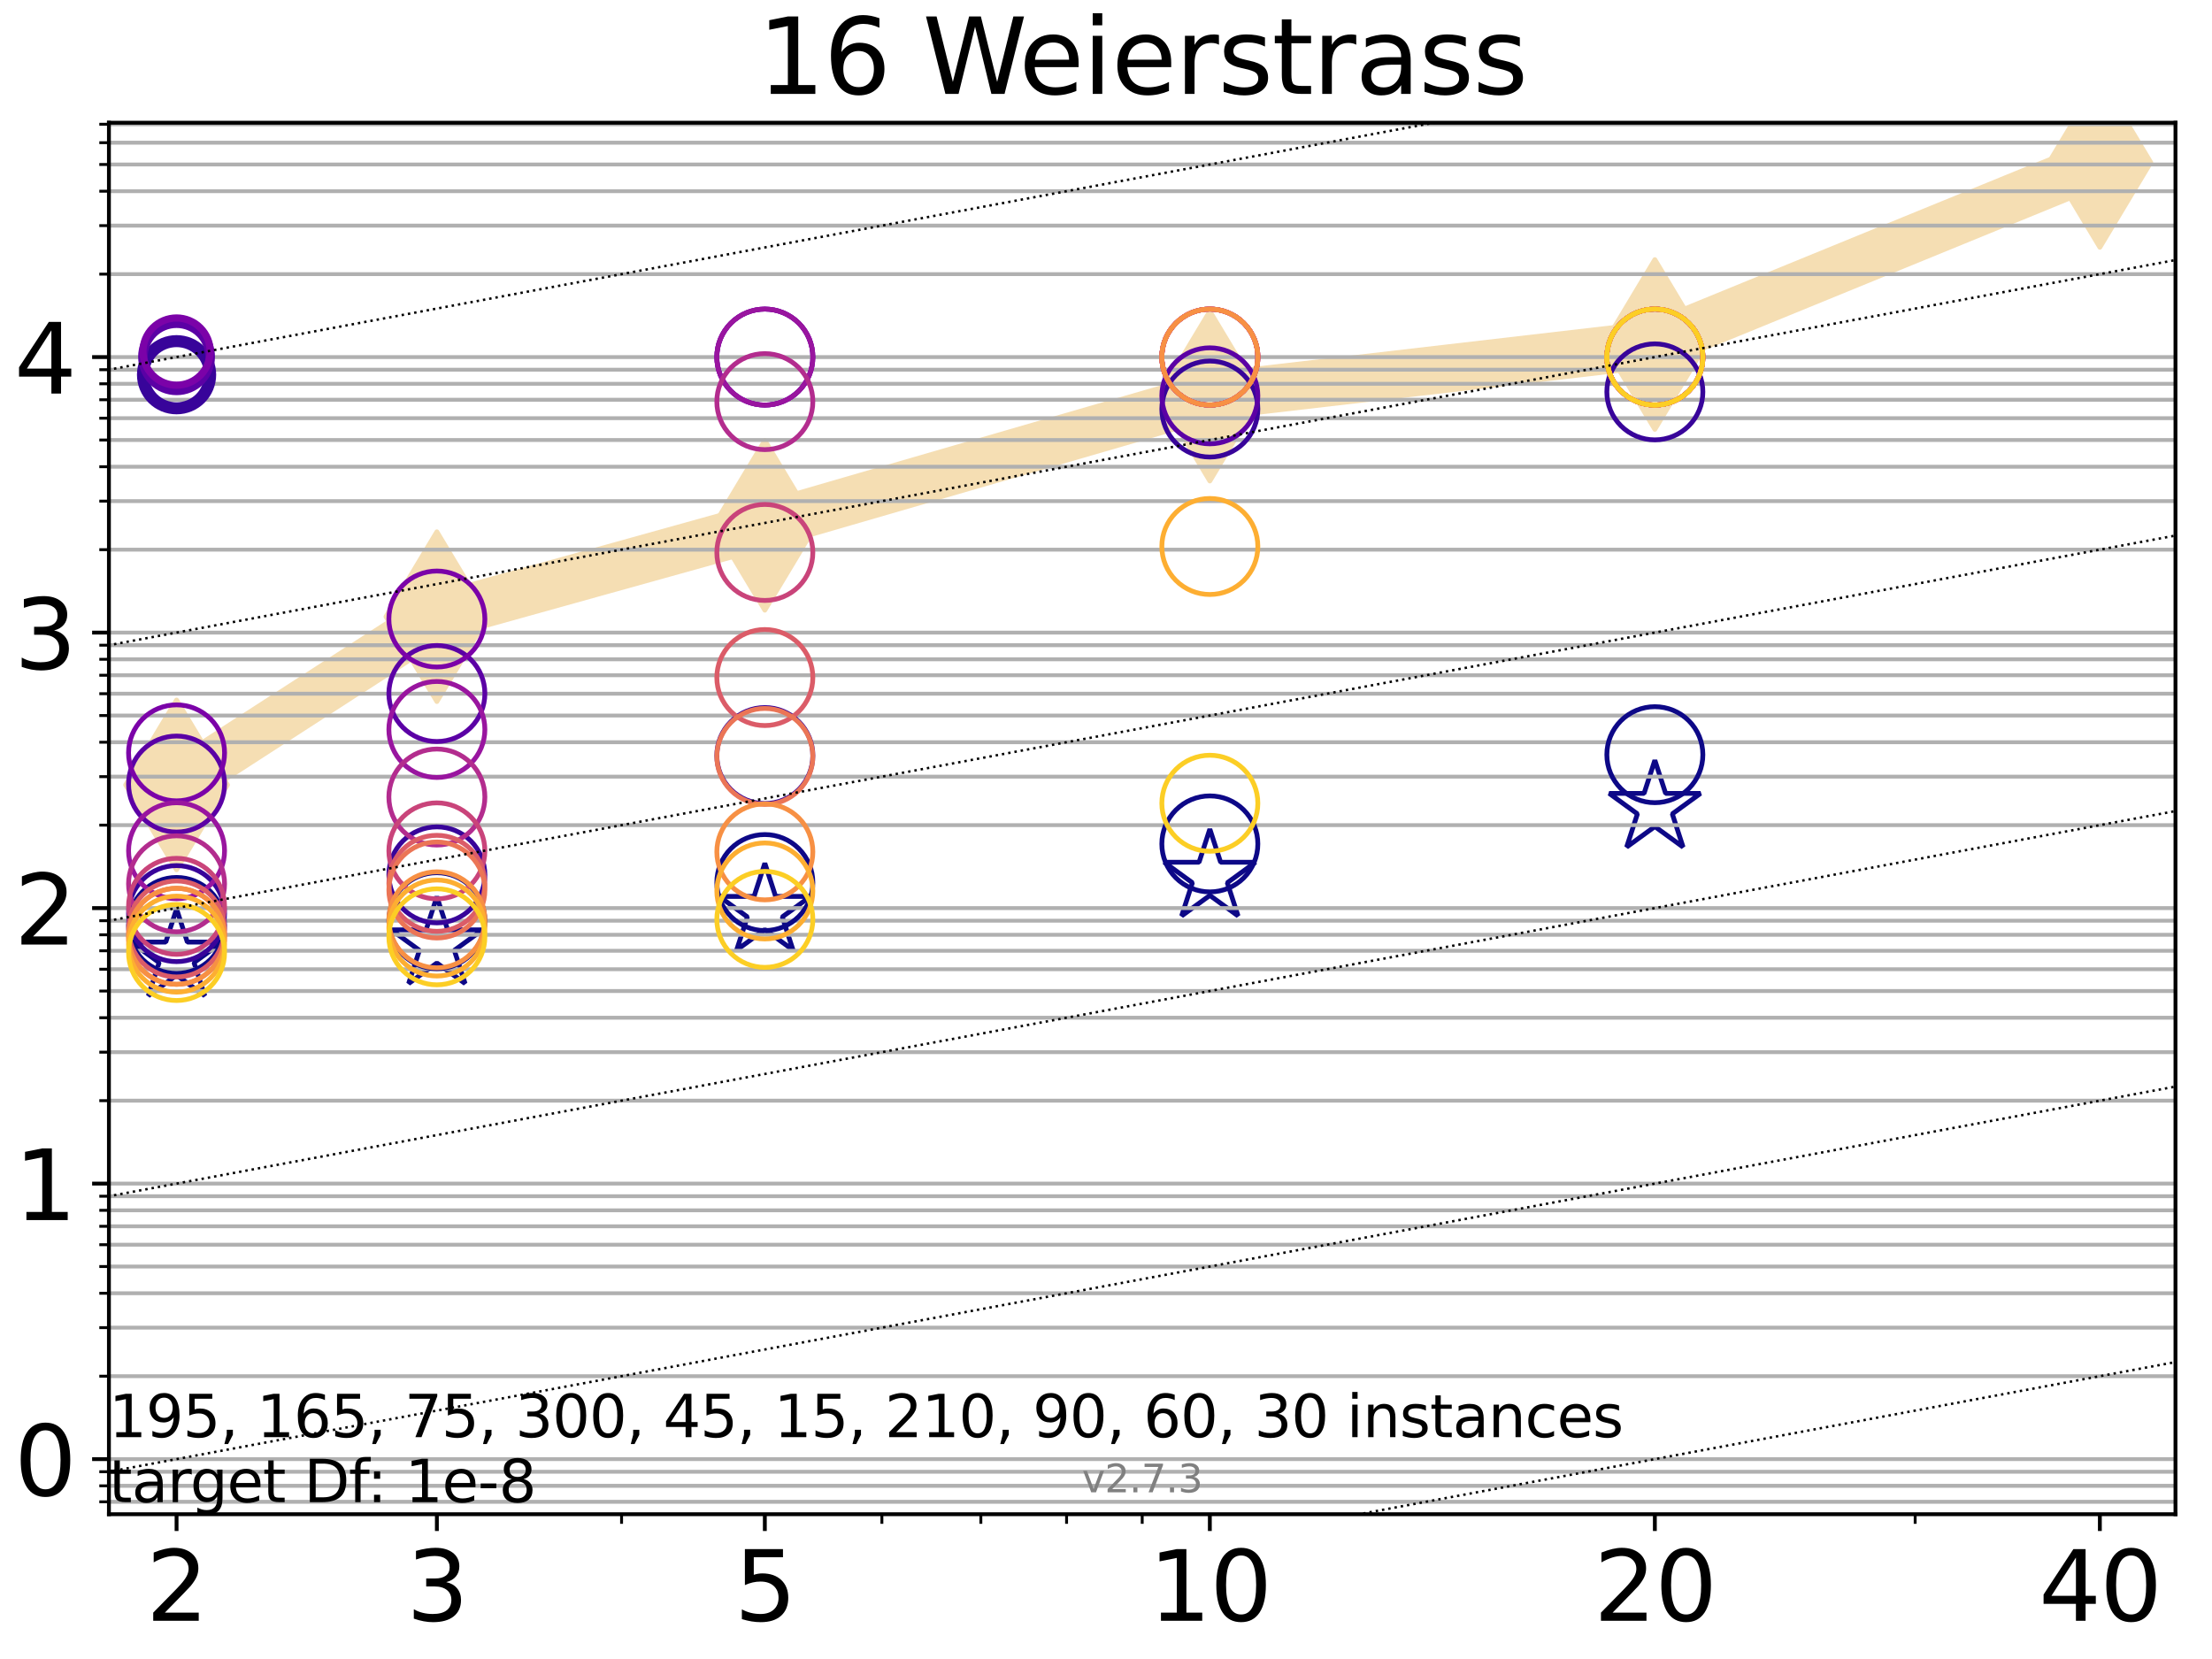 <?xml version="1.0" encoding="utf-8" standalone="no"?>
<!DOCTYPE svg PUBLIC "-//W3C//DTD SVG 1.1//EN"
  "http://www.w3.org/Graphics/SVG/1.1/DTD/svg11.dtd">
<svg xmlns:xlink="http://www.w3.org/1999/xlink" width="460.8pt" height="345.6pt" viewBox="0 0 460.8 345.6" xmlns="http://www.w3.org/2000/svg" version="1.1">
 <defs>
  <style type="text/css">*{stroke-linejoin: round; stroke-linecap: butt}</style>
 </defs>
 <g id="figure_1">
  <g id="patch_1">
   <path d="M 0 345.6 
L 460.8 345.6 
L 460.8 0 
L 0 0 
z
" style="fill: #ffffff"/>
  </g>
  <g id="axes_1">
   <g id="patch_2">
    <path d="M 22.69 315.44 
L 453.192 315.44 
L 453.192 25.56 
L 22.69 25.56 
z
" style="fill: #ffffff"/>
   </g>
   <g id="line2d_1">
    <path d="M 36.781 163.51 
L 91.009 128.463 
L 159.329 109.434 
L 252.032 82.52 
L 344.736 71.763 
L 437.439 33.835 
" clip-path="url(#p3de23900d1)" style="fill: none; stroke: #f5deb3; stroke-width: 10; stroke-linecap: square"/>
    <defs>
     <path id="m9f69180b46" d="M -0 17.678 
L 10.607 0 
L 0 -17.678 
L -10.607 -0 
z
" style="stroke: #f5deb3; stroke-linejoin: miter"/>
    </defs>
    <g clip-path="url(#p3de23900d1)">
     <use xlink:href="#m9f69180b46" x="36.781" y="163.51" style="fill: #f5deb3; stroke: #f5deb3; stroke-linejoin: miter"/>
     <use xlink:href="#m9f69180b46" x="91.009" y="128.463" style="fill: #f5deb3; stroke: #f5deb3; stroke-linejoin: miter"/>
     <use xlink:href="#m9f69180b46" x="159.329" y="109.434" style="fill: #f5deb3; stroke: #f5deb3; stroke-linejoin: miter"/>
     <use xlink:href="#m9f69180b46" x="252.032" y="82.52" style="fill: #f5deb3; stroke: #f5deb3; stroke-linejoin: miter"/>
     <use xlink:href="#m9f69180b46" x="344.736" y="71.763" style="fill: #f5deb3; stroke: #f5deb3; stroke-linejoin: miter"/>
     <use xlink:href="#m9f69180b46" x="437.439" y="33.835" style="fill: #f5deb3; stroke: #f5deb3; stroke-linejoin: miter"/>
    </g>
   </g>
   <g id="line2d_2"/>
   <g id="line2d_3">
    <defs>
     <path id="mfb932309c0" d="M 0 -10 
L -2.245 -3.09 
L -9.511 -3.09 
L -3.633 1.18 
L -5.878 8.09 
L -0 3.82 
L 5.878 8.09 
L 3.633 1.18 
L 9.511 -3.09 
L 2.245 -3.09 
z
" style="stroke: #0d0887; stroke-linejoin: bevel"/>
    </defs>
    <g clip-path="url(#p3de23900d1)">
     <use xlink:href="#mfb932309c0" x="36.781" y="199.343" style="fill-opacity: 0; stroke: #0d0887; stroke-linejoin: bevel"/>
     <use xlink:href="#mfb932309c0" x="91.009" y="196.791" style="fill-opacity: 0; stroke: #0d0887; stroke-linejoin: bevel"/>
     <use xlink:href="#mfb932309c0" x="159.329" y="189.83" style="fill-opacity: 0; stroke: #0d0887; stroke-linejoin: bevel"/>
     <use xlink:href="#mfb932309c0" x="252.032" y="182.711" style="fill-opacity: 0; stroke: #0d0887; stroke-linejoin: bevel"/>
     <use xlink:href="#mfb932309c0" x="344.736" y="168.369" style="fill-opacity: 0; stroke: #0d0887; stroke-linejoin: bevel"/>
    </g>
   </g>
   <g id="matplotlib.axis_1">
    <g id="xtick_1">
     <g id="line2d_4">
      <defs>
       <path id="m714c9b35e4" d="M 0 0 
L 0 3.5 
" style="stroke: #000000; stroke-width: 0.8"/>
      </defs>
      <g>
       <use xlink:href="#m714c9b35e4" x="36.781" y="315.44" style="stroke: #000000; stroke-width: 0.8"/>
      </g>
     </g>
     <g id="text_1">
      <!-- 2 -->
      <g transform="translate(30.419 337.637) scale(0.2 -0.2)">
       <defs>
        <path id="DejaVuSans-32" d="M 1228 531 
L 3431 531 
L 3431 0 
L 469 0 
L 469 531 
Q 828 903 1448 1529 
Q 2069 2156 2228 2338 
Q 2531 2678 2651 2914 
Q 2772 3150 2772 3378 
Q 2772 3750 2511 3984 
Q 2250 4219 1831 4219 
Q 1534 4219 1204 4116 
Q 875 4013 500 3803 
L 500 4441 
Q 881 4594 1212 4672 
Q 1544 4750 1819 4750 
Q 2544 4750 2975 4387 
Q 3406 4025 3406 3419 
Q 3406 3131 3298 2873 
Q 3191 2616 2906 2266 
Q 2828 2175 2409 1742 
Q 1991 1309 1228 531 
z
" transform="scale(0.016)"/>
       </defs>
       <use xlink:href="#DejaVuSans-32"/>
      </g>
     </g>
    </g>
    <g id="xtick_2">
     <g id="line2d_5">
      <g>
       <use xlink:href="#m714c9b35e4" x="91.009" y="315.44" style="stroke: #000000; stroke-width: 0.8"/>
      </g>
     </g>
     <g id="text_2">
      <!-- 3 -->
      <g transform="translate(84.647 337.637) scale(0.2 -0.2)">
       <defs>
        <path id="DejaVuSans-33" d="M 2597 2516 
Q 3050 2419 3304 2112 
Q 3559 1806 3559 1356 
Q 3559 666 3084 287 
Q 2609 -91 1734 -91 
Q 1441 -91 1130 -33 
Q 819 25 488 141 
L 488 750 
Q 750 597 1062 519 
Q 1375 441 1716 441 
Q 2309 441 2620 675 
Q 2931 909 2931 1356 
Q 2931 1769 2642 2001 
Q 2353 2234 1838 2234 
L 1294 2234 
L 1294 2753 
L 1863 2753 
Q 2328 2753 2575 2939 
Q 2822 3125 2822 3475 
Q 2822 3834 2567 4026 
Q 2313 4219 1838 4219 
Q 1578 4219 1281 4162 
Q 984 4106 628 3988 
L 628 4550 
Q 988 4650 1302 4700 
Q 1616 4750 1894 4750 
Q 2613 4750 3031 4423 
Q 3450 4097 3450 3541 
Q 3450 3153 3228 2886 
Q 3006 2619 2597 2516 
z
" transform="scale(0.016)"/>
       </defs>
       <use xlink:href="#DejaVuSans-33"/>
      </g>
     </g>
    </g>
    <g id="xtick_3">
     <g id="line2d_6">
      <g>
       <use xlink:href="#m714c9b35e4" x="159.329" y="315.44" style="stroke: #000000; stroke-width: 0.8"/>
      </g>
     </g>
     <g id="text_3">
      <!-- 5 -->
      <g transform="translate(152.966 337.637) scale(0.2 -0.2)">
       <defs>
        <path id="DejaVuSans-35" d="M 691 4666 
L 3169 4666 
L 3169 4134 
L 1269 4134 
L 1269 2991 
Q 1406 3038 1543 3061 
Q 1681 3084 1819 3084 
Q 2600 3084 3056 2656 
Q 3513 2228 3513 1497 
Q 3513 744 3044 326 
Q 2575 -91 1722 -91 
Q 1428 -91 1123 -41 
Q 819 9 494 109 
L 494 744 
Q 775 591 1075 516 
Q 1375 441 1709 441 
Q 2250 441 2565 725 
Q 2881 1009 2881 1497 
Q 2881 1984 2565 2268 
Q 2250 2553 1709 2553 
Q 1456 2553 1204 2497 
Q 953 2441 691 2322 
L 691 4666 
z
" transform="scale(0.016)"/>
       </defs>
       <use xlink:href="#DejaVuSans-35"/>
      </g>
     </g>
    </g>
    <g id="xtick_4">
     <g id="line2d_7">
      <g>
       <use xlink:href="#m714c9b35e4" x="252.032" y="315.44" style="stroke: #000000; stroke-width: 0.8"/>
      </g>
     </g>
     <g id="text_4">
      <!-- 10 -->
      <g transform="translate(239.307 337.637) scale(0.2 -0.2)">
       <defs>
        <path id="DejaVuSans-31" d="M 794 531 
L 1825 531 
L 1825 4091 
L 703 3866 
L 703 4441 
L 1819 4666 
L 2450 4666 
L 2450 531 
L 3481 531 
L 3481 0 
L 794 0 
L 794 531 
z
" transform="scale(0.016)"/>
        <path id="DejaVuSans-30" d="M 2034 4250 
Q 1547 4250 1301 3770 
Q 1056 3291 1056 2328 
Q 1056 1369 1301 889 
Q 1547 409 2034 409 
Q 2525 409 2770 889 
Q 3016 1369 3016 2328 
Q 3016 3291 2770 3770 
Q 2525 4250 2034 4250 
z
M 2034 4750 
Q 2819 4750 3233 4129 
Q 3647 3509 3647 2328 
Q 3647 1150 3233 529 
Q 2819 -91 2034 -91 
Q 1250 -91 836 529 
Q 422 1150 422 2328 
Q 422 3509 836 4129 
Q 1250 4750 2034 4750 
z
" transform="scale(0.016)"/>
       </defs>
       <use xlink:href="#DejaVuSans-31"/>
       <use xlink:href="#DejaVuSans-30" x="63.623"/>
      </g>
     </g>
    </g>
    <g id="xtick_5">
     <g id="line2d_8">
      <g>
       <use xlink:href="#m714c9b35e4" x="344.736" y="315.44" style="stroke: #000000; stroke-width: 0.8"/>
      </g>
     </g>
     <g id="text_5">
      <!-- 20 -->
      <g transform="translate(332.011 337.637) scale(0.2 -0.2)">
       <use xlink:href="#DejaVuSans-32"/>
       <use xlink:href="#DejaVuSans-30" x="63.623"/>
      </g>
     </g>
    </g>
    <g id="xtick_6">
     <g id="line2d_9">
      <g>
       <use xlink:href="#m714c9b35e4" x="437.439" y="315.44" style="stroke: #000000; stroke-width: 0.8"/>
      </g>
     </g>
     <g id="text_6">
      <!-- 40 -->
      <g transform="translate(424.714 337.637) scale(0.2 -0.2)">
       <defs>
        <path id="DejaVuSans-34" d="M 2419 4116 
L 825 1625 
L 2419 1625 
L 2419 4116 
z
M 2253 4666 
L 3047 4666 
L 3047 1625 
L 3713 1625 
L 3713 1100 
L 3047 1100 
L 3047 0 
L 2419 0 
L 2419 1100 
L 313 1100 
L 313 1709 
L 2253 4666 
z
" transform="scale(0.016)"/>
       </defs>
       <use xlink:href="#DejaVuSans-34"/>
       <use xlink:href="#DejaVuSans-30" x="63.623"/>
      </g>
     </g>
    </g>
    <g id="xtick_7">
     <g id="line2d_10">
      <defs>
       <path id="m4f5620082d" d="M 0 0 
L 0 2 
" style="stroke: #000000; stroke-width: 0.6"/>
      </defs>
      <g>
       <use xlink:href="#m4f5620082d" x="129.485" y="315.44" style="stroke: #000000; stroke-width: 0.6"/>
      </g>
     </g>
    </g>
    <g id="xtick_8">
     <g id="line2d_11">
      <g>
       <use xlink:href="#m4f5620082d" x="183.713" y="315.44" style="stroke: #000000; stroke-width: 0.6"/>
      </g>
     </g>
    </g>
    <g id="xtick_9">
     <g id="line2d_12">
      <g>
       <use xlink:href="#m4f5620082d" x="204.329" y="315.44" style="stroke: #000000; stroke-width: 0.6"/>
      </g>
     </g>
    </g>
    <g id="xtick_10">
     <g id="line2d_13">
      <g>
       <use xlink:href="#m4f5620082d" x="222.188" y="315.44" style="stroke: #000000; stroke-width: 0.6"/>
      </g>
     </g>
    </g>
    <g id="xtick_11">
     <g id="line2d_14">
      <g>
       <use xlink:href="#m4f5620082d" x="237.941" y="315.44" style="stroke: #000000; stroke-width: 0.6"/>
      </g>
     </g>
    </g>
    <g id="xtick_12">
     <g id="line2d_15">
      <g>
       <use xlink:href="#m4f5620082d" x="398.964" y="315.44" style="stroke: #000000; stroke-width: 0.6"/>
      </g>
     </g>
    </g>
   </g>
   <g id="matplotlib.axis_2">
    <g id="ytick_1">
     <g id="line2d_16">
      <path d="M 22.69 303.961 
L 453.192 303.961 
" clip-path="url(#p3de23900d1)" style="fill: none; stroke: #b0b0b0; stroke-width: 0.8; stroke-linecap: square"/>
     </g>
     <g id="line2d_17">
      <defs>
       <path id="m92d3eaeb0e" d="M 0 0 
L -3.5 0 
" style="stroke: #000000; stroke-width: 0.8"/>
      </defs>
      <g>
       <use xlink:href="#m92d3eaeb0e" x="22.69" y="303.961" style="stroke: #000000; stroke-width: 0.8"/>
      </g>
     </g>
     <g id="text_7">
      <!-- 0 -->
      <g transform="translate(2.965 311.56) scale(0.2 -0.2)">
       <use xlink:href="#DejaVuSans-30"/>
      </g>
     </g>
    </g>
    <g id="ytick_2">
     <g id="line2d_18">
      <path d="M 22.69 246.567 
L 453.192 246.567 
" clip-path="url(#p3de23900d1)" style="fill: none; stroke: #b0b0b0; stroke-width: 0.8; stroke-linecap: square"/>
     </g>
     <g id="line2d_19">
      <g>
       <use xlink:href="#m92d3eaeb0e" x="22.69" y="246.567" style="stroke: #000000; stroke-width: 0.8"/>
      </g>
     </g>
     <g id="text_8">
      <!-- 1 -->
      <g transform="translate(2.965 254.166) scale(0.2 -0.2)">
       <use xlink:href="#DejaVuSans-31"/>
      </g>
     </g>
    </g>
    <g id="ytick_3">
     <g id="line2d_20">
      <path d="M 22.69 189.174 
L 453.192 189.174 
" clip-path="url(#p3de23900d1)" style="fill: none; stroke: #b0b0b0; stroke-width: 0.8; stroke-linecap: square"/>
     </g>
     <g id="line2d_21">
      <g>
       <use xlink:href="#m92d3eaeb0e" x="22.69" y="189.174" style="stroke: #000000; stroke-width: 0.8"/>
      </g>
     </g>
     <g id="text_9">
      <!-- 2 -->
      <g transform="translate(2.965 196.772) scale(0.2 -0.2)">
       <use xlink:href="#DejaVuSans-32"/>
      </g>
     </g>
    </g>
    <g id="ytick_4">
     <g id="line2d_22">
      <path d="M 22.69 131.78 
L 453.192 131.78 
" clip-path="url(#p3de23900d1)" style="fill: none; stroke: #b0b0b0; stroke-width: 0.8; stroke-linecap: square"/>
     </g>
     <g id="line2d_23">
      <g>
       <use xlink:href="#m92d3eaeb0e" x="22.69" y="131.78" style="stroke: #000000; stroke-width: 0.8"/>
      </g>
     </g>
     <g id="text_10">
      <!-- 3 -->
      <g transform="translate(2.965 139.378) scale(0.2 -0.2)">
       <use xlink:href="#DejaVuSans-33"/>
      </g>
     </g>
    </g>
    <g id="ytick_5">
     <g id="line2d_24">
      <path d="M 22.69 74.386 
L 453.192 74.386 
" clip-path="url(#p3de23900d1)" style="fill: none; stroke: #b0b0b0; stroke-width: 0.8; stroke-linecap: square"/>
     </g>
     <g id="line2d_25">
      <g>
       <use xlink:href="#m92d3eaeb0e" x="22.69" y="74.386" style="stroke: #000000; stroke-width: 0.8"/>
      </g>
     </g>
     <g id="text_11">
      <!-- 4 -->
      <g transform="translate(2.965 81.984) scale(0.2 -0.2)">
       <use xlink:href="#DejaVuSans-34"/>
      </g>
     </g>
    </g>
    <g id="ytick_6">
     <g id="line2d_26">
      <path d="M 22.69 312.852 
L 453.192 312.852 
" clip-path="url(#p3de23900d1)" style="fill: none; stroke: #b0b0b0; stroke-width: 0.8; stroke-linecap: square"/>
     </g>
     <g id="line2d_27">
      <defs>
       <path id="me9a2f672f9" d="M 0 0 
L -2 0 
" style="stroke: #000000; stroke-width: 0.6"/>
      </defs>
      <g>
       <use xlink:href="#me9a2f672f9" x="22.69" y="312.852" style="stroke: #000000; stroke-width: 0.6"/>
      </g>
     </g>
    </g>
    <g id="ytick_7">
     <g id="line2d_28">
      <path d="M 22.69 309.523 
L 453.192 309.523 
" clip-path="url(#p3de23900d1)" style="fill: none; stroke: #b0b0b0; stroke-width: 0.8; stroke-linecap: square"/>
     </g>
     <g id="line2d_29">
      <g>
       <use xlink:href="#me9a2f672f9" x="22.69" y="309.523" style="stroke: #000000; stroke-width: 0.6"/>
      </g>
     </g>
    </g>
    <g id="ytick_8">
     <g id="line2d_30">
      <path d="M 22.69 306.587 
L 453.192 306.587 
" clip-path="url(#p3de23900d1)" style="fill: none; stroke: #b0b0b0; stroke-width: 0.8; stroke-linecap: square"/>
     </g>
     <g id="line2d_31">
      <g>
       <use xlink:href="#me9a2f672f9" x="22.69" y="306.587" style="stroke: #000000; stroke-width: 0.6"/>
      </g>
     </g>
    </g>
    <g id="ytick_9">
     <g id="line2d_32">
      <path d="M 22.69 286.684 
L 453.192 286.684 
" clip-path="url(#p3de23900d1)" style="fill: none; stroke: #b0b0b0; stroke-width: 0.8; stroke-linecap: square"/>
     </g>
     <g id="line2d_33">
      <g>
       <use xlink:href="#me9a2f672f9" x="22.69" y="286.684" style="stroke: #000000; stroke-width: 0.6"/>
      </g>
     </g>
    </g>
    <g id="ytick_10">
     <g id="line2d_34">
      <path d="M 22.69 276.577 
L 453.192 276.577 
" clip-path="url(#p3de23900d1)" style="fill: none; stroke: #b0b0b0; stroke-width: 0.8; stroke-linecap: square"/>
     </g>
     <g id="line2d_35">
      <g>
       <use xlink:href="#me9a2f672f9" x="22.69" y="276.577" style="stroke: #000000; stroke-width: 0.6"/>
      </g>
     </g>
    </g>
    <g id="ytick_11">
     <g id="line2d_36">
      <path d="M 22.69 269.407 
L 453.192 269.407 
" clip-path="url(#p3de23900d1)" style="fill: none; stroke: #b0b0b0; stroke-width: 0.8; stroke-linecap: square"/>
     </g>
     <g id="line2d_37">
      <g>
       <use xlink:href="#me9a2f672f9" x="22.69" y="269.407" style="stroke: #000000; stroke-width: 0.6"/>
      </g>
     </g>
    </g>
    <g id="ytick_12">
     <g id="line2d_38">
      <path d="M 22.69 263.845 
L 453.192 263.845 
" clip-path="url(#p3de23900d1)" style="fill: none; stroke: #b0b0b0; stroke-width: 0.8; stroke-linecap: square"/>
     </g>
     <g id="line2d_39">
      <g>
       <use xlink:href="#me9a2f672f9" x="22.69" y="263.845" style="stroke: #000000; stroke-width: 0.6"/>
      </g>
     </g>
    </g>
    <g id="ytick_13">
     <g id="line2d_40">
      <path d="M 22.69 259.3 
L 453.192 259.3 
" clip-path="url(#p3de23900d1)" style="fill: none; stroke: #b0b0b0; stroke-width: 0.8; stroke-linecap: square"/>
     </g>
     <g id="line2d_41">
      <g>
       <use xlink:href="#me9a2f672f9" x="22.69" y="259.3" style="stroke: #000000; stroke-width: 0.6"/>
      </g>
     </g>
    </g>
    <g id="ytick_14">
     <g id="line2d_42">
      <path d="M 22.69 255.458 
L 453.192 255.458 
" clip-path="url(#p3de23900d1)" style="fill: none; stroke: #b0b0b0; stroke-width: 0.8; stroke-linecap: square"/>
     </g>
     <g id="line2d_43">
      <g>
       <use xlink:href="#me9a2f672f9" x="22.69" y="255.458" style="stroke: #000000; stroke-width: 0.6"/>
      </g>
     </g>
    </g>
    <g id="ytick_15">
     <g id="line2d_44">
      <path d="M 22.69 252.129 
L 453.192 252.129 
" clip-path="url(#p3de23900d1)" style="fill: none; stroke: #b0b0b0; stroke-width: 0.8; stroke-linecap: square"/>
     </g>
     <g id="line2d_45">
      <g>
       <use xlink:href="#me9a2f672f9" x="22.69" y="252.129" style="stroke: #000000; stroke-width: 0.6"/>
      </g>
     </g>
    </g>
    <g id="ytick_16">
     <g id="line2d_46">
      <path d="M 22.69 249.194 
L 453.192 249.194 
" clip-path="url(#p3de23900d1)" style="fill: none; stroke: #b0b0b0; stroke-width: 0.8; stroke-linecap: square"/>
     </g>
     <g id="line2d_47">
      <g>
       <use xlink:href="#me9a2f672f9" x="22.69" y="249.194" style="stroke: #000000; stroke-width: 0.6"/>
      </g>
     </g>
    </g>
    <g id="ytick_17">
     <g id="line2d_48">
      <path d="M 22.69 229.29 
L 453.192 229.29 
" clip-path="url(#p3de23900d1)" style="fill: none; stroke: #b0b0b0; stroke-width: 0.8; stroke-linecap: square"/>
     </g>
     <g id="line2d_49">
      <g>
       <use xlink:href="#me9a2f672f9" x="22.69" y="229.29" style="stroke: #000000; stroke-width: 0.6"/>
      </g>
     </g>
    </g>
    <g id="ytick_18">
     <g id="line2d_50">
      <path d="M 22.69 219.184 
L 453.192 219.184 
" clip-path="url(#p3de23900d1)" style="fill: none; stroke: #b0b0b0; stroke-width: 0.8; stroke-linecap: square"/>
     </g>
     <g id="line2d_51">
      <g>
       <use xlink:href="#me9a2f672f9" x="22.69" y="219.184" style="stroke: #000000; stroke-width: 0.6"/>
      </g>
     </g>
    </g>
    <g id="ytick_19">
     <g id="line2d_52">
      <path d="M 22.69 212.013 
L 453.192 212.013 
" clip-path="url(#p3de23900d1)" style="fill: none; stroke: #b0b0b0; stroke-width: 0.8; stroke-linecap: square"/>
     </g>
     <g id="line2d_53">
      <g>
       <use xlink:href="#me9a2f672f9" x="22.69" y="212.013" style="stroke: #000000; stroke-width: 0.6"/>
      </g>
     </g>
    </g>
    <g id="ytick_20">
     <g id="line2d_54">
      <path d="M 22.69 206.451 
L 453.192 206.451 
" clip-path="url(#p3de23900d1)" style="fill: none; stroke: #b0b0b0; stroke-width: 0.8; stroke-linecap: square"/>
     </g>
     <g id="line2d_55">
      <g>
       <use xlink:href="#me9a2f672f9" x="22.69" y="206.451" style="stroke: #000000; stroke-width: 0.6"/>
      </g>
     </g>
    </g>
    <g id="ytick_21">
     <g id="line2d_56">
      <path d="M 22.69 201.906 
L 453.192 201.906 
" clip-path="url(#p3de23900d1)" style="fill: none; stroke: #b0b0b0; stroke-width: 0.8; stroke-linecap: square"/>
     </g>
     <g id="line2d_57">
      <g>
       <use xlink:href="#me9a2f672f9" x="22.69" y="201.906" style="stroke: #000000; stroke-width: 0.6"/>
      </g>
     </g>
    </g>
    <g id="ytick_22">
     <g id="line2d_58">
      <path d="M 22.69 198.064 
L 453.192 198.064 
" clip-path="url(#p3de23900d1)" style="fill: none; stroke: #b0b0b0; stroke-width: 0.8; stroke-linecap: square"/>
     </g>
     <g id="line2d_59">
      <g>
       <use xlink:href="#me9a2f672f9" x="22.69" y="198.064" style="stroke: #000000; stroke-width: 0.6"/>
      </g>
     </g>
    </g>
    <g id="ytick_23">
     <g id="line2d_60">
      <path d="M 22.69 194.736 
L 453.192 194.736 
" clip-path="url(#p3de23900d1)" style="fill: none; stroke: #b0b0b0; stroke-width: 0.8; stroke-linecap: square"/>
     </g>
     <g id="line2d_61">
      <g>
       <use xlink:href="#me9a2f672f9" x="22.69" y="194.736" style="stroke: #000000; stroke-width: 0.6"/>
      </g>
     </g>
    </g>
    <g id="ytick_24">
     <g id="line2d_62">
      <path d="M 22.69 191.8 
L 453.192 191.8 
" clip-path="url(#p3de23900d1)" style="fill: none; stroke: #b0b0b0; stroke-width: 0.8; stroke-linecap: square"/>
     </g>
     <g id="line2d_63">
      <g>
       <use xlink:href="#me9a2f672f9" x="22.69" y="191.8" style="stroke: #000000; stroke-width: 0.6"/>
      </g>
     </g>
    </g>
    <g id="ytick_25">
     <g id="line2d_64">
      <path d="M 22.69 171.896 
L 453.192 171.896 
" clip-path="url(#p3de23900d1)" style="fill: none; stroke: #b0b0b0; stroke-width: 0.8; stroke-linecap: square"/>
     </g>
     <g id="line2d_65">
      <g>
       <use xlink:href="#me9a2f672f9" x="22.69" y="171.896" style="stroke: #000000; stroke-width: 0.6"/>
      </g>
     </g>
    </g>
    <g id="ytick_26">
     <g id="line2d_66">
      <path d="M 22.69 161.79 
L 453.192 161.79 
" clip-path="url(#p3de23900d1)" style="fill: none; stroke: #b0b0b0; stroke-width: 0.8; stroke-linecap: square"/>
     </g>
     <g id="line2d_67">
      <g>
       <use xlink:href="#me9a2f672f9" x="22.69" y="161.79" style="stroke: #000000; stroke-width: 0.6"/>
      </g>
     </g>
    </g>
    <g id="ytick_27">
     <g id="line2d_68">
      <path d="M 22.69 154.619 
L 453.192 154.619 
" clip-path="url(#p3de23900d1)" style="fill: none; stroke: #b0b0b0; stroke-width: 0.8; stroke-linecap: square"/>
     </g>
     <g id="line2d_69">
      <g>
       <use xlink:href="#me9a2f672f9" x="22.69" y="154.619" style="stroke: #000000; stroke-width: 0.6"/>
      </g>
     </g>
    </g>
    <g id="ytick_28">
     <g id="line2d_70">
      <path d="M 22.69 149.057 
L 453.192 149.057 
" clip-path="url(#p3de23900d1)" style="fill: none; stroke: #b0b0b0; stroke-width: 0.8; stroke-linecap: square"/>
     </g>
     <g id="line2d_71">
      <g>
       <use xlink:href="#me9a2f672f9" x="22.69" y="149.057" style="stroke: #000000; stroke-width: 0.6"/>
      </g>
     </g>
    </g>
    <g id="ytick_29">
     <g id="line2d_72">
      <path d="M 22.69 144.513 
L 453.192 144.513 
" clip-path="url(#p3de23900d1)" style="fill: none; stroke: #b0b0b0; stroke-width: 0.8; stroke-linecap: square"/>
     </g>
     <g id="line2d_73">
      <g>
       <use xlink:href="#me9a2f672f9" x="22.69" y="144.513" style="stroke: #000000; stroke-width: 0.6"/>
      </g>
     </g>
    </g>
    <g id="ytick_30">
     <g id="line2d_74">
      <path d="M 22.69 140.67 
L 453.192 140.67 
" clip-path="url(#p3de23900d1)" style="fill: none; stroke: #b0b0b0; stroke-width: 0.8; stroke-linecap: square"/>
     </g>
     <g id="line2d_75">
      <g>
       <use xlink:href="#me9a2f672f9" x="22.69" y="140.67" style="stroke: #000000; stroke-width: 0.6"/>
      </g>
     </g>
    </g>
    <g id="ytick_31">
     <g id="line2d_76">
      <path d="M 22.69 137.342 
L 453.192 137.342 
" clip-path="url(#p3de23900d1)" style="fill: none; stroke: #b0b0b0; stroke-width: 0.8; stroke-linecap: square"/>
     </g>
     <g id="line2d_77">
      <g>
       <use xlink:href="#me9a2f672f9" x="22.69" y="137.342" style="stroke: #000000; stroke-width: 0.6"/>
      </g>
     </g>
    </g>
    <g id="ytick_32">
     <g id="line2d_78">
      <path d="M 22.69 134.406 
L 453.192 134.406 
" clip-path="url(#p3de23900d1)" style="fill: none; stroke: #b0b0b0; stroke-width: 0.8; stroke-linecap: square"/>
     </g>
     <g id="line2d_79">
      <g>
       <use xlink:href="#me9a2f672f9" x="22.69" y="134.406" style="stroke: #000000; stroke-width: 0.6"/>
      </g>
     </g>
    </g>
    <g id="ytick_33">
     <g id="line2d_80">
      <path d="M 22.69 114.503 
L 453.192 114.503 
" clip-path="url(#p3de23900d1)" style="fill: none; stroke: #b0b0b0; stroke-width: 0.8; stroke-linecap: square"/>
     </g>
     <g id="line2d_81">
      <g>
       <use xlink:href="#me9a2f672f9" x="22.69" y="114.503" style="stroke: #000000; stroke-width: 0.6"/>
      </g>
     </g>
    </g>
    <g id="ytick_34">
     <g id="line2d_82">
      <path d="M 22.69 104.396 
L 453.192 104.396 
" clip-path="url(#p3de23900d1)" style="fill: none; stroke: #b0b0b0; stroke-width: 0.8; stroke-linecap: square"/>
     </g>
     <g id="line2d_83">
      <g>
       <use xlink:href="#me9a2f672f9" x="22.69" y="104.396" style="stroke: #000000; stroke-width: 0.6"/>
      </g>
     </g>
    </g>
    <g id="ytick_35">
     <g id="line2d_84">
      <path d="M 22.69 97.225 
L 453.192 97.225 
" clip-path="url(#p3de23900d1)" style="fill: none; stroke: #b0b0b0; stroke-width: 0.8; stroke-linecap: square"/>
     </g>
     <g id="line2d_85">
      <g>
       <use xlink:href="#me9a2f672f9" x="22.69" y="97.225" style="stroke: #000000; stroke-width: 0.6"/>
      </g>
     </g>
    </g>
    <g id="ytick_36">
     <g id="line2d_86">
      <path d="M 22.69 91.663 
L 453.192 91.663 
" clip-path="url(#p3de23900d1)" style="fill: none; stroke: #b0b0b0; stroke-width: 0.8; stroke-linecap: square"/>
     </g>
     <g id="line2d_87">
      <g>
       <use xlink:href="#me9a2f672f9" x="22.69" y="91.663" style="stroke: #000000; stroke-width: 0.6"/>
      </g>
     </g>
    </g>
    <g id="ytick_37">
     <g id="line2d_88">
      <path d="M 22.69 87.119 
L 453.192 87.119 
" clip-path="url(#p3de23900d1)" style="fill: none; stroke: #b0b0b0; stroke-width: 0.8; stroke-linecap: square"/>
     </g>
     <g id="line2d_89">
      <g>
       <use xlink:href="#me9a2f672f9" x="22.69" y="87.119" style="stroke: #000000; stroke-width: 0.6"/>
      </g>
     </g>
    </g>
    <g id="ytick_38">
     <g id="line2d_90">
      <path d="M 22.69 83.276 
L 453.192 83.276 
" clip-path="url(#p3de23900d1)" style="fill: none; stroke: #b0b0b0; stroke-width: 0.8; stroke-linecap: square"/>
     </g>
     <g id="line2d_91">
      <g>
       <use xlink:href="#me9a2f672f9" x="22.69" y="83.276" style="stroke: #000000; stroke-width: 0.6"/>
      </g>
     </g>
    </g>
    <g id="ytick_39">
     <g id="line2d_92">
      <path d="M 22.69 79.948 
L 453.192 79.948 
" clip-path="url(#p3de23900d1)" style="fill: none; stroke: #b0b0b0; stroke-width: 0.8; stroke-linecap: square"/>
     </g>
     <g id="line2d_93">
      <g>
       <use xlink:href="#me9a2f672f9" x="22.69" y="79.948" style="stroke: #000000; stroke-width: 0.6"/>
      </g>
     </g>
    </g>
    <g id="ytick_40">
     <g id="line2d_94">
      <path d="M 22.69 77.012 
L 453.192 77.012 
" clip-path="url(#p3de23900d1)" style="fill: none; stroke: #b0b0b0; stroke-width: 0.8; stroke-linecap: square"/>
     </g>
     <g id="line2d_95">
      <g>
       <use xlink:href="#me9a2f672f9" x="22.69" y="77.012" style="stroke: #000000; stroke-width: 0.6"/>
      </g>
     </g>
    </g>
    <g id="ytick_41">
     <g id="line2d_96">
      <path d="M 22.69 57.109 
L 453.192 57.109 
" clip-path="url(#p3de23900d1)" style="fill: none; stroke: #b0b0b0; stroke-width: 0.8; stroke-linecap: square"/>
     </g>
     <g id="line2d_97">
      <g>
       <use xlink:href="#me9a2f672f9" x="22.69" y="57.109" style="stroke: #000000; stroke-width: 0.6"/>
      </g>
     </g>
    </g>
    <g id="ytick_42">
     <g id="line2d_98">
      <path d="M 22.69 47.002 
L 453.192 47.002 
" clip-path="url(#p3de23900d1)" style="fill: none; stroke: #b0b0b0; stroke-width: 0.8; stroke-linecap: square"/>
     </g>
     <g id="line2d_99">
      <g>
       <use xlink:href="#me9a2f672f9" x="22.69" y="47.002" style="stroke: #000000; stroke-width: 0.6"/>
      </g>
     </g>
    </g>
    <g id="ytick_43">
     <g id="line2d_100">
      <path d="M 22.69 39.832 
L 453.192 39.832 
" clip-path="url(#p3de23900d1)" style="fill: none; stroke: #b0b0b0; stroke-width: 0.8; stroke-linecap: square"/>
     </g>
     <g id="line2d_101">
      <g>
       <use xlink:href="#me9a2f672f9" x="22.69" y="39.832" style="stroke: #000000; stroke-width: 0.6"/>
      </g>
     </g>
    </g>
    <g id="ytick_44">
     <g id="line2d_102">
      <path d="M 22.69 34.269 
L 453.192 34.269 
" clip-path="url(#p3de23900d1)" style="fill: none; stroke: #b0b0b0; stroke-width: 0.8; stroke-linecap: square"/>
     </g>
     <g id="line2d_103">
      <g>
       <use xlink:href="#me9a2f672f9" x="22.69" y="34.269" style="stroke: #000000; stroke-width: 0.6"/>
      </g>
     </g>
    </g>
    <g id="ytick_45">
     <g id="line2d_104">
      <path d="M 22.69 29.725 
L 453.192 29.725 
" clip-path="url(#p3de23900d1)" style="fill: none; stroke: #b0b0b0; stroke-width: 0.8; stroke-linecap: square"/>
     </g>
     <g id="line2d_105">
      <g>
       <use xlink:href="#me9a2f672f9" x="22.69" y="29.725" style="stroke: #000000; stroke-width: 0.6"/>
      </g>
     </g>
    </g>
    <g id="ytick_46">
     <g id="line2d_106">
      <path d="M 22.69 25.883 
L 453.192 25.883 
" clip-path="url(#p3de23900d1)" style="fill: none; stroke: #b0b0b0; stroke-width: 0.8; stroke-linecap: square"/>
     </g>
     <g id="line2d_107">
      <g>
       <use xlink:href="#me9a2f672f9" x="22.69" y="25.883" style="stroke: #000000; stroke-width: 0.6"/>
      </g>
     </g>
    </g>
   </g>
   <g id="line2d_108"/>
   <g id="line2d_109">
    <defs>
     <path id="mb30d66da86" d="M 0 10 
C 2.652 10 5.196 8.946 7.071 7.071 
C 8.946 5.196 10 2.652 10 0 
C 10 -2.652 8.946 -5.196 7.071 -7.071 
C 5.196 -8.946 2.652 -10 0 -10 
C -2.652 -10 -5.196 -8.946 -7.071 -7.071 
C -8.946 -5.196 -10 -2.652 -10 0 
C -10 2.652 -8.946 5.196 -7.071 7.071 
C -5.196 8.946 -2.652 10 0 10 
z
" style="stroke: #0d0887"/>
    </defs>
    <g clip-path="url(#p3de23900d1)">
     <use xlink:href="#mb30d66da86" x="36.781" y="192.789" style="fill-opacity: 0; stroke: #0d0887"/>
     <use xlink:href="#mb30d66da86" x="91.009" y="191.8" style="fill-opacity: 0; stroke: #0d0887"/>
     <use xlink:href="#mb30d66da86" x="159.329" y="183.852" style="fill-opacity: 0; stroke: #0d0887"/>
     <use xlink:href="#mb30d66da86" x="252.032" y="175.801" style="fill-opacity: 0; stroke: #0d0887"/>
     <use xlink:href="#mb30d66da86" x="344.736" y="157.214" style="fill-opacity: 0; stroke: #0d0887"/>
    </g>
   </g>
   <g id="line2d_110">
    <path d="M 36.781 78.061 
" clip-path="url(#p3de23900d1)" style="fill: none; stroke: #38049a; stroke-width: 3.667; stroke-linecap: square"/>
    <defs>
     <path id="meb4cacbb58" d="M 0 7 
C 1.856 7 3.637 6.262 4.95 4.95 
C 6.262 3.637 7 1.856 7 0 
C 7 -1.856 6.262 -3.637 4.95 -4.95 
C 3.637 -6.262 1.856 -7 0 -7 
C -1.856 -7 -3.637 -6.262 -4.95 -4.95 
C -6.262 -3.637 -7 -1.856 -7 0 
C -7 1.856 -6.262 3.637 -4.95 4.95 
C -3.637 6.262 -1.856 7 0 7 
z
" style="stroke: #38049a; stroke-width: 2.5"/>
    </defs>
    <g clip-path="url(#p3de23900d1)">
     <use xlink:href="#meb4cacbb58" x="36.781" y="78.061" style="fill-opacity: 0; stroke: #38049a; stroke-width: 2.5"/>
    </g>
   </g>
   <g id="line2d_111"/>
   <g id="line2d_112">
    <defs>
     <path id="m109bf9a9a8" d="M 0 10 
C 2.652 10 5.196 8.946 7.071 7.071 
C 8.946 5.196 10 2.652 10 0 
C 10 -2.652 8.946 -5.196 7.071 -7.071 
C 5.196 -8.946 2.652 -10 0 -10 
C -2.652 -10 -5.196 -8.946 -7.071 -7.071 
C -8.946 -5.196 -10 -2.652 -10 0 
C -10 2.652 -8.946 5.196 -7.071 7.071 
C -5.196 8.946 -2.652 10 0 10 
z
" style="stroke: #38049a"/>
    </defs>
    <g clip-path="url(#p3de23900d1)">
     <use xlink:href="#m109bf9a9a8" x="36.781" y="190.321" style="fill-opacity: 0; stroke: #38049a"/>
     <use xlink:href="#m109bf9a9a8" x="91.009" y="182.253" style="fill-opacity: 0; stroke: #38049a"/>
     <use xlink:href="#m109bf9a9a8" x="159.329" y="157.398" style="fill-opacity: 0; stroke: #38049a"/>
     <use xlink:href="#m109bf9a9a8" x="252.032" y="85.21" style="fill-opacity: 0; stroke: #38049a"/>
     <use xlink:href="#m109bf9a9a8" x="344.736" y="81.632" style="fill-opacity: 0; stroke: #38049a"/>
    </g>
   </g>
   <g id="line2d_113">
    <path d="M 36.781 74.322 
" clip-path="url(#p3de23900d1)" style="fill: none; stroke: #5b01a5; stroke-width: 3.333; stroke-linecap: square"/>
    <defs>
     <path id="m030057143b" d="M 0 7 
C 1.856 7 3.637 6.262 4.95 4.95 
C 6.262 3.637 7 1.856 7 0 
C 7 -1.856 6.262 -3.637 4.95 -4.95 
C 3.637 -6.262 1.856 -7 0 -7 
C -1.856 -7 -3.637 -6.262 -4.95 -4.95 
C -6.262 -3.637 -7 -1.856 -7 0 
C -7 1.856 -6.262 3.637 -4.95 4.95 
C -3.637 6.262 -1.856 7 0 7 
z
" style="stroke: #5b01a5; stroke-width: 2"/>
    </defs>
    <g clip-path="url(#p3de23900d1)">
     <use xlink:href="#m030057143b" x="36.781" y="74.322" style="fill-opacity: 0; stroke: #5b01a5; stroke-width: 2"/>
    </g>
   </g>
   <g id="line2d_114"/>
   <g id="line2d_115">
    <defs>
     <path id="m93c7d00ada" d="M 0 10 
C 2.652 10 5.196 8.946 7.071 7.071 
C 8.946 5.196 10 2.652 10 0 
C 10 -2.652 8.946 -5.196 7.071 -7.071 
C 5.196 -8.946 2.652 -10 0 -10 
C -2.652 -10 -5.196 -8.946 -7.071 -7.071 
C -8.946 -5.196 -10 -2.652 -10 0 
C -10 2.652 -8.946 5.196 -7.071 7.071 
C -5.196 8.946 -2.652 10 0 10 
z
" style="stroke: #5b01a5"/>
    </defs>
    <g clip-path="url(#p3de23900d1)">
     <use xlink:href="#m93c7d00ada" x="36.781" y="163.332" style="fill-opacity: 0; stroke: #5b01a5"/>
     <use xlink:href="#m93c7d00ada" x="91.009" y="144.471" style="fill-opacity: 0; stroke: #5b01a5"/>
     <use xlink:href="#m93c7d00ada" x="159.329" y="74.385" style="fill-opacity: 0; stroke: #5b01a5"/>
     <use xlink:href="#m93c7d00ada" x="252.032" y="82.458" style="fill-opacity: 0; stroke: #5b01a5"/>
     <use xlink:href="#m93c7d00ada" x="344.736" y="74.386" style="fill-opacity: 0; stroke: #5b01a5"/>
    </g>
   </g>
   <g id="line2d_116">
    <path d="M 36.781 73.241 
" clip-path="url(#p3de23900d1)" style="fill: none; stroke: #7b02a8; stroke-width: 3; stroke-linecap: square"/>
    <defs>
     <path id="m815f0d6c0d" d="M 0 7 
C 1.856 7 3.637 6.262 4.95 4.95 
C 6.262 3.637 7 1.856 7 0 
C 7 -1.856 6.262 -3.637 4.95 -4.95 
C 3.637 -6.262 1.856 -7 0 -7 
C -1.856 -7 -3.637 -6.262 -4.95 -4.95 
C -6.262 -3.637 -7 -1.856 -7 0 
C -7 1.856 -6.262 3.637 -4.95 4.95 
C -3.637 6.262 -1.856 7 0 7 
z
" style="stroke: #7b02a8; stroke-width: 1.5"/>
    </defs>
    <g clip-path="url(#p3de23900d1)">
     <use xlink:href="#m815f0d6c0d" x="36.781" y="73.241" style="fill-opacity: 0; stroke: #7b02a8; stroke-width: 1.5"/>
    </g>
   </g>
   <g id="line2d_117"/>
   <g id="line2d_118">
    <defs>
     <path id="m91855664e1" d="M 0 10 
C 2.652 10 5.196 8.946 7.071 7.071 
C 8.946 5.196 10 2.652 10 0 
C 10 -2.652 8.946 -5.196 7.071 -7.071 
C 5.196 -8.946 2.652 -10 0 -10 
C -2.652 -10 -5.196 -8.946 -7.071 -7.071 
C -8.946 -5.196 -10 -2.652 -10 0 
C -10 2.652 -8.946 5.196 -7.071 7.071 
C -5.196 8.946 -2.652 10 0 10 
z
" style="stroke: #7b02a8"/>
    </defs>
    <g clip-path="url(#p3de23900d1)">
     <use xlink:href="#m91855664e1" x="36.781" y="156.833" style="fill-opacity: 0; stroke: #7b02a8"/>
     <use xlink:href="#m91855664e1" x="91.009" y="128.955" style="fill-opacity: 0; stroke: #7b02a8"/>
     <use xlink:href="#m91855664e1" x="159.329" y="74.385" style="fill-opacity: 0; stroke: #7b02a8"/>
     <use xlink:href="#m91855664e1" x="252.032" y="74.386" style="fill-opacity: 0; stroke: #7b02a8"/>
     <use xlink:href="#m91855664e1" x="344.736" y="74.386" style="fill-opacity: 0; stroke: #7b02a8"/>
    </g>
   </g>
   <g id="line2d_119"/>
   <g id="line2d_120">
    <defs>
     <path id="m67705b29fc" d="M 0 10 
C 2.652 10 5.196 8.946 7.071 7.071 
C 8.946 5.196 10 2.652 10 0 
C 10 -2.652 8.946 -5.196 7.071 -7.071 
C 5.196 -8.946 2.652 -10 0 -10 
C -2.652 -10 -5.196 -8.946 -7.071 -7.071 
C -8.946 -5.196 -10 -2.652 -10 0 
C -10 2.652 -8.946 5.196 -7.071 7.071 
C -5.196 8.946 -2.652 10 0 10 
z
" style="stroke: #99159f"/>
    </defs>
    <g clip-path="url(#p3de23900d1)">
     <use xlink:href="#m67705b29fc" x="36.781" y="177.226" style="fill-opacity: 0; stroke: #99159f"/>
     <use xlink:href="#m67705b29fc" x="91.009" y="151.962" style="fill-opacity: 0; stroke: #99159f"/>
     <use xlink:href="#m67705b29fc" x="159.329" y="74.385" style="fill-opacity: 0; stroke: #99159f"/>
     <use xlink:href="#m67705b29fc" x="252.032" y="74.386" style="fill-opacity: 0; stroke: #99159f"/>
     <use xlink:href="#m67705b29fc" x="344.736" y="74.386" style="fill-opacity: 0; stroke: #99159f"/>
    </g>
   </g>
   <g id="line2d_121"/>
   <g id="line2d_122">
    <defs>
     <path id="mb3e70cb8cf" d="M 0 10 
C 2.652 10 5.196 8.946 7.071 7.071 
C 8.946 5.196 10 2.652 10 0 
C 10 -2.652 8.946 -5.196 7.071 -7.071 
C 5.196 -8.946 2.652 -10 0 -10 
C -2.652 -10 -5.196 -8.946 -7.071 -7.071 
C -8.946 -5.196 -10 -2.652 -10 0 
C -10 2.652 -8.946 5.196 -7.071 7.071 
C -5.196 8.946 -2.652 10 0 10 
z
" style="stroke: #b32c8e"/>
    </defs>
    <g clip-path="url(#p3de23900d1)">
     <use xlink:href="#mb3e70cb8cf" x="36.781" y="184.115" style="fill-opacity: 0; stroke: #b32c8e"/>
     <use xlink:href="#mb3e70cb8cf" x="91.009" y="166.037" style="fill-opacity: 0; stroke: #b32c8e"/>
     <use xlink:href="#mb3e70cb8cf" x="159.329" y="83.664" style="fill-opacity: 0; stroke: #b32c8e"/>
     <use xlink:href="#mb3e70cb8cf" x="252.032" y="74.386" style="fill-opacity: 0; stroke: #b32c8e"/>
     <use xlink:href="#mb3e70cb8cf" x="344.736" y="74.386" style="fill-opacity: 0; stroke: #b32c8e"/>
    </g>
   </g>
   <g id="line2d_123"/>
   <g id="line2d_124">
    <defs>
     <path id="mf7b3bcfceb" d="M 0 10 
C 2.652 10 5.196 8.946 7.071 7.071 
C 8.946 5.196 10 2.652 10 0 
C 10 -2.652 8.946 -5.196 7.071 -7.071 
C 5.196 -8.946 2.652 -10 0 -10 
C -2.652 -10 -5.196 -8.946 -7.071 -7.071 
C -8.946 -5.196 -10 -2.652 -10 0 
C -10 2.652 -8.946 5.196 -7.071 7.071 
C -5.196 8.946 -2.652 10 0 10 
z
" style="stroke: #c9447a"/>
    </defs>
    <g clip-path="url(#p3de23900d1)">
     <use xlink:href="#mf7b3bcfceb" x="36.781" y="188.803" style="fill-opacity: 0; stroke: #c9447a"/>
     <use xlink:href="#mf7b3bcfceb" x="91.009" y="177.252" style="fill-opacity: 0; stroke: #c9447a"/>
     <use xlink:href="#mf7b3bcfceb" x="159.329" y="115.085" style="fill-opacity: 0; stroke: #c9447a"/>
     <use xlink:href="#mf7b3bcfceb" x="252.032" y="74.386" style="fill-opacity: 0; stroke: #c9447a"/>
     <use xlink:href="#mf7b3bcfceb" x="344.736" y="74.386" style="fill-opacity: 0; stroke: #c9447a"/>
    </g>
   </g>
   <g id="line2d_125"/>
   <g id="line2d_126">
    <defs>
     <path id="m5b52aec035" d="M 0 10 
C 2.652 10 5.196 8.946 7.071 7.071 
C 8.946 5.196 10 2.652 10 0 
C 10 -2.652 8.946 -5.196 7.071 -7.071 
C 5.196 -8.946 2.652 -10 0 -10 
C -2.652 -10 -5.196 -8.946 -7.071 -7.071 
C -8.946 -5.196 -10 -2.652 -10 0 
C -10 2.652 -8.946 5.196 -7.071 7.071 
C -5.196 8.946 -2.652 10 0 10 
z
" style="stroke: #db5c68"/>
    </defs>
    <g clip-path="url(#p3de23900d1)">
     <use xlink:href="#m5b52aec035" x="36.781" y="193.52" style="fill-opacity: 0; stroke: #db5c68"/>
     <use xlink:href="#m5b52aec035" x="91.009" y="184.014" style="fill-opacity: 0; stroke: #db5c68"/>
     <use xlink:href="#m5b52aec035" x="159.329" y="141.145" style="fill-opacity: 0; stroke: #db5c68"/>
     <use xlink:href="#m5b52aec035" x="252.032" y="74.386" style="fill-opacity: 0; stroke: #db5c68"/>
     <use xlink:href="#m5b52aec035" x="344.736" y="74.386" style="fill-opacity: 0; stroke: #db5c68"/>
    </g>
   </g>
   <g id="line2d_127"/>
   <g id="line2d_128">
    <defs>
     <path id="mc194b43106" d="M 0 10 
C 2.652 10 5.196 8.946 7.071 7.071 
C 8.946 5.196 10 2.652 10 0 
C 10 -2.652 8.946 -5.196 7.071 -7.071 
C 5.196 -8.946 2.652 -10 0 -10 
C -2.652 -10 -5.196 -8.946 -7.071 -7.071 
C -8.946 -5.196 -10 -2.652 -10 0 
C -10 2.652 -8.946 5.196 -7.071 7.071 
C -5.196 8.946 -2.652 10 0 10 
z
" style="stroke: #eb7556"/>
    </defs>
    <g clip-path="url(#p3de23900d1)">
     <use xlink:href="#mc194b43106" x="36.781" y="195.049" style="fill-opacity: 0; stroke: #eb7556"/>
     <use xlink:href="#mc194b43106" x="91.009" y="185.403" style="fill-opacity: 0; stroke: #eb7556"/>
     <use xlink:href="#mc194b43106" x="159.329" y="157.58" style="fill-opacity: 0; stroke: #eb7556"/>
     <use xlink:href="#mc194b43106" x="252.032" y="74.386" style="fill-opacity: 0; stroke: #eb7556"/>
     <use xlink:href="#mc194b43106" x="344.736" y="74.386" style="fill-opacity: 0; stroke: #eb7556"/>
    </g>
   </g>
   <g id="line2d_129"/>
   <g id="line2d_130">
    <defs>
     <path id="m8f0cb682f5" d="M 0 10 
C 2.652 10 5.196 8.946 7.071 7.071 
C 8.946 5.196 10 2.652 10 0 
C 10 -2.652 8.946 -5.196 7.071 -7.071 
C 5.196 -8.946 2.652 -10 0 -10 
C -2.652 -10 -5.196 -8.946 -7.071 -7.071 
C -8.946 -5.196 -10 -2.652 -10 0 
C -10 2.652 -8.946 5.196 -7.071 7.071 
C -5.196 8.946 -2.652 10 0 10 
z
" style="stroke: #f79044"/>
    </defs>
    <g clip-path="url(#p3de23900d1)">
     <use xlink:href="#m8f0cb682f5" x="36.781" y="195.049" style="fill-opacity: 0; stroke: #f79044"/>
     <use xlink:href="#m8f0cb682f5" x="91.009" y="191.616" style="fill-opacity: 0; stroke: #f79044"/>
     <use xlink:href="#m8f0cb682f5" x="159.329" y="177.458" style="fill-opacity: 0; stroke: #f79044"/>
     <use xlink:href="#m8f0cb682f5" x="252.032" y="74.386" style="fill-opacity: 0; stroke: #f79044"/>
     <use xlink:href="#m8f0cb682f5" x="344.736" y="74.386" style="fill-opacity: 0; stroke: #f79044"/>
    </g>
   </g>
   <g id="line2d_131"/>
   <g id="line2d_132">
    <defs>
     <path id="m8cbd9696ec" d="M 0 10 
C 2.652 10 5.196 8.946 7.071 7.071 
C 8.946 5.196 10 2.652 10 0 
C 10 -2.652 8.946 -5.196 7.071 -7.071 
C 5.196 -8.946 2.652 -10 0 -10 
C -2.652 -10 -5.196 -8.946 -7.071 -7.071 
C -8.946 -5.196 -10 -2.652 -10 0 
C -10 2.652 -8.946 5.196 -7.071 7.071 
C -5.196 8.946 -2.652 10 0 10 
z
" style="stroke: #fdae32"/>
    </defs>
    <g clip-path="url(#p3de23900d1)">
     <use xlink:href="#m8cbd9696ec" x="36.781" y="196.679" style="fill-opacity: 0; stroke: #fdae32"/>
     <use xlink:href="#m8cbd9696ec" x="91.009" y="193.322" style="fill-opacity: 0; stroke: #fdae32"/>
     <use xlink:href="#m8cbd9696ec" x="159.329" y="185.603" style="fill-opacity: 0; stroke: #fdae32"/>
     <use xlink:href="#m8cbd9696ec" x="252.032" y="113.843" style="fill-opacity: 0; stroke: #fdae32"/>
     <use xlink:href="#m8cbd9696ec" x="344.736" y="74.386" style="fill-opacity: 0; stroke: #fdae32"/>
    </g>
   </g>
   <g id="line2d_133"/>
   <g id="line2d_134">
    <defs>
     <path id="m7bbc85ae1a" d="M 0 10 
C 2.652 10 5.196 8.946 7.071 7.071 
C 8.946 5.196 10 2.652 10 0 
C 10 -2.652 8.946 -5.196 7.071 -7.071 
C 5.196 -8.946 2.652 -10 0 -10 
C -2.652 -10 -5.196 -8.946 -7.071 -7.071 
C -8.946 -5.196 -10 -2.652 -10 0 
C -10 2.652 -8.946 5.196 -7.071 7.071 
C -5.196 8.946 -2.652 10 0 10 
z
" style="stroke: #fcce25"/>
    </defs>
    <g clip-path="url(#p3de23900d1)">
     <use xlink:href="#m7bbc85ae1a" x="36.781" y="198.423" style="fill-opacity: 0; stroke: #fcce25"/>
     <use xlink:href="#m7bbc85ae1a" x="91.009" y="195.155" style="fill-opacity: 0; stroke: #fcce25"/>
     <use xlink:href="#m7bbc85ae1a" x="159.329" y="191.524" style="fill-opacity: 0; stroke: #fcce25"/>
     <use xlink:href="#m7bbc85ae1a" x="252.032" y="167.331" style="fill-opacity: 0; stroke: #fcce25"/>
     <use xlink:href="#m7bbc85ae1a" x="344.736" y="74.386" style="fill-opacity: 0; stroke: #fcce25"/>
    </g>
   </g>
   <g id="line2d_135"/>
   <g id="line2d_136">
    <path d="M 115.951 346.6 
L 461.8 282.144 
" clip-path="url(#p3de23900d1)" style="fill: none; stroke-dasharray: 0.5,0.825; stroke-dashoffset: 0; stroke: #000000; stroke-width: 0.5"/>
   </g>
   <g id="line2d_137">
    <path d="M -1 311.003 
L 461.8 224.75 
" clip-path="url(#p3de23900d1)" style="fill: none; stroke-dasharray: 0.5,0.825; stroke-dashoffset: 0; stroke: #000000; stroke-width: 0.5"/>
   </g>
   <g id="line2d_138">
    <path d="M -1 253.609 
L 461.8 167.356 
" clip-path="url(#p3de23900d1)" style="fill: none; stroke-dasharray: 0.5,0.825; stroke-dashoffset: 0; stroke: #000000; stroke-width: 0.5"/>
   </g>
   <g id="line2d_139">
    <path d="M -1 196.215 
L 461.8 109.962 
" clip-path="url(#p3de23900d1)" style="fill: none; stroke-dasharray: 0.5,0.825; stroke-dashoffset: 0; stroke: #000000; stroke-width: 0.5"/>
   </g>
   <g id="line2d_140">
    <path d="M -1 138.821 
L 461.8 52.569 
" clip-path="url(#p3de23900d1)" style="fill: none; stroke-dasharray: 0.5,0.825; stroke-dashoffset: 0; stroke: #000000; stroke-width: 0.5"/>
   </g>
   <g id="line2d_141">
    <path d="M -1 81.427 
L 441.276 -1 
" clip-path="url(#p3de23900d1)" style="fill: none; stroke-dasharray: 0.5,0.825; stroke-dashoffset: 0; stroke: #000000; stroke-width: 0.5"/>
   </g>
   <g id="line2d_142">
    <path d="M -1 24.034 
L 133.321 -1 
" clip-path="url(#p3de23900d1)" style="fill: none; stroke-dasharray: 0.5,0.825; stroke-dashoffset: 0; stroke: #000000; stroke-width: 0.5"/>
   </g>
   <g id="line2d_143">
    <path clip-path="url(#p3de23900d1)" style="fill: none; stroke-dasharray: 0.5,0.825; stroke-dashoffset: 0; stroke: #000000; stroke-width: 0.5"/>
   </g>
   <g id="line2d_144">
    <path clip-path="url(#p3de23900d1)" style="fill: none; stroke-dasharray: 0.5,0.825; stroke-dashoffset: 0; stroke: #000000; stroke-width: 0.5"/>
   </g>
   <g id="patch_3">
    <path d="M 22.69 315.44 
L 22.69 25.56 
" style="fill: none; stroke: #000000; stroke-width: 0.8; stroke-linejoin: miter; stroke-linecap: square"/>
   </g>
   <g id="patch_4">
    <path d="M 453.192 315.44 
L 453.192 25.56 
" style="fill: none; stroke: #000000; stroke-width: 0.8; stroke-linejoin: miter; stroke-linecap: square"/>
   </g>
   <g id="patch_5">
    <path d="M 22.69 315.44 
L 453.192 315.44 
" style="fill: none; stroke: #000000; stroke-width: 0.8; stroke-linejoin: miter; stroke-linecap: square"/>
   </g>
   <g id="patch_6">
    <path d="M 22.69 25.56 
L 453.192 25.56 
" style="fill: none; stroke: #000000; stroke-width: 0.8; stroke-linejoin: miter; stroke-linecap: square"/>
   </g>
   <g id="text_12">
    <!-- 195, 165, 75, 300, 45, 15, 210, 90, 60, 30 instances -->
    <g transform="translate(22.69 299.385) scale(0.121 -0.121)">
     <defs>
      <path id="DejaVuSans-39" d="M 703 97 
L 703 672 
Q 941 559 1184 500 
Q 1428 441 1663 441 
Q 2288 441 2617 861 
Q 2947 1281 2994 2138 
Q 2813 1869 2534 1725 
Q 2256 1581 1919 1581 
Q 1219 1581 811 2004 
Q 403 2428 403 3163 
Q 403 3881 828 4315 
Q 1253 4750 1959 4750 
Q 2769 4750 3195 4129 
Q 3622 3509 3622 2328 
Q 3622 1225 3098 567 
Q 2575 -91 1691 -91 
Q 1453 -91 1209 -44 
Q 966 3 703 97 
z
M 1959 2075 
Q 2384 2075 2632 2365 
Q 2881 2656 2881 3163 
Q 2881 3666 2632 3958 
Q 2384 4250 1959 4250 
Q 1534 4250 1286 3958 
Q 1038 3666 1038 3163 
Q 1038 2656 1286 2365 
Q 1534 2075 1959 2075 
z
" transform="scale(0.016)"/>
      <path id="DejaVuSans-2c" d="M 750 794 
L 1409 794 
L 1409 256 
L 897 -744 
L 494 -744 
L 750 256 
L 750 794 
z
" transform="scale(0.016)"/>
      <path id="DejaVuSans-20" transform="scale(0.016)"/>
      <path id="DejaVuSans-36" d="M 2113 2584 
Q 1688 2584 1439 2293 
Q 1191 2003 1191 1497 
Q 1191 994 1439 701 
Q 1688 409 2113 409 
Q 2538 409 2786 701 
Q 3034 994 3034 1497 
Q 3034 2003 2786 2293 
Q 2538 2584 2113 2584 
z
M 3366 4563 
L 3366 3988 
Q 3128 4100 2886 4159 
Q 2644 4219 2406 4219 
Q 1781 4219 1451 3797 
Q 1122 3375 1075 2522 
Q 1259 2794 1537 2939 
Q 1816 3084 2150 3084 
Q 2853 3084 3261 2657 
Q 3669 2231 3669 1497 
Q 3669 778 3244 343 
Q 2819 -91 2113 -91 
Q 1303 -91 875 529 
Q 447 1150 447 2328 
Q 447 3434 972 4092 
Q 1497 4750 2381 4750 
Q 2619 4750 2861 4703 
Q 3103 4656 3366 4563 
z
" transform="scale(0.016)"/>
      <path id="DejaVuSans-37" d="M 525 4666 
L 3525 4666 
L 3525 4397 
L 1831 0 
L 1172 0 
L 2766 4134 
L 525 4134 
L 525 4666 
z
" transform="scale(0.016)"/>
      <path id="DejaVuSans-69" d="M 603 3500 
L 1178 3500 
L 1178 0 
L 603 0 
L 603 3500 
z
M 603 4863 
L 1178 4863 
L 1178 4134 
L 603 4134 
L 603 4863 
z
" transform="scale(0.016)"/>
      <path id="DejaVuSans-6e" d="M 3513 2113 
L 3513 0 
L 2938 0 
L 2938 2094 
Q 2938 2591 2744 2837 
Q 2550 3084 2163 3084 
Q 1697 3084 1428 2787 
Q 1159 2491 1159 1978 
L 1159 0 
L 581 0 
L 581 3500 
L 1159 3500 
L 1159 2956 
Q 1366 3272 1645 3428 
Q 1925 3584 2291 3584 
Q 2894 3584 3203 3211 
Q 3513 2838 3513 2113 
z
" transform="scale(0.016)"/>
      <path id="DejaVuSans-73" d="M 2834 3397 
L 2834 2853 
Q 2591 2978 2328 3040 
Q 2066 3103 1784 3103 
Q 1356 3103 1142 2972 
Q 928 2841 928 2578 
Q 928 2378 1081 2264 
Q 1234 2150 1697 2047 
L 1894 2003 
Q 2506 1872 2764 1633 
Q 3022 1394 3022 966 
Q 3022 478 2636 193 
Q 2250 -91 1575 -91 
Q 1294 -91 989 -36 
Q 684 19 347 128 
L 347 722 
Q 666 556 975 473 
Q 1284 391 1588 391 
Q 1994 391 2212 530 
Q 2431 669 2431 922 
Q 2431 1156 2273 1281 
Q 2116 1406 1581 1522 
L 1381 1569 
Q 847 1681 609 1914 
Q 372 2147 372 2553 
Q 372 3047 722 3315 
Q 1072 3584 1716 3584 
Q 2034 3584 2315 3537 
Q 2597 3491 2834 3397 
z
" transform="scale(0.016)"/>
      <path id="DejaVuSans-74" d="M 1172 4494 
L 1172 3500 
L 2356 3500 
L 2356 3053 
L 1172 3053 
L 1172 1153 
Q 1172 725 1289 603 
Q 1406 481 1766 481 
L 2356 481 
L 2356 0 
L 1766 0 
Q 1100 0 847 248 
Q 594 497 594 1153 
L 594 3053 
L 172 3053 
L 172 3500 
L 594 3500 
L 594 4494 
L 1172 4494 
z
" transform="scale(0.016)"/>
      <path id="DejaVuSans-61" d="M 2194 1759 
Q 1497 1759 1228 1600 
Q 959 1441 959 1056 
Q 959 750 1161 570 
Q 1363 391 1709 391 
Q 2188 391 2477 730 
Q 2766 1069 2766 1631 
L 2766 1759 
L 2194 1759 
z
M 3341 1997 
L 3341 0 
L 2766 0 
L 2766 531 
Q 2569 213 2275 61 
Q 1981 -91 1556 -91 
Q 1019 -91 701 211 
Q 384 513 384 1019 
Q 384 1609 779 1909 
Q 1175 2209 1959 2209 
L 2766 2209 
L 2766 2266 
Q 2766 2663 2505 2880 
Q 2244 3097 1772 3097 
Q 1472 3097 1187 3025 
Q 903 2953 641 2809 
L 641 3341 
Q 956 3463 1253 3523 
Q 1550 3584 1831 3584 
Q 2591 3584 2966 3190 
Q 3341 2797 3341 1997 
z
" transform="scale(0.016)"/>
      <path id="DejaVuSans-63" d="M 3122 3366 
L 3122 2828 
Q 2878 2963 2633 3030 
Q 2388 3097 2138 3097 
Q 1578 3097 1268 2742 
Q 959 2388 959 1747 
Q 959 1106 1268 751 
Q 1578 397 2138 397 
Q 2388 397 2633 464 
Q 2878 531 3122 666 
L 3122 134 
Q 2881 22 2623 -34 
Q 2366 -91 2075 -91 
Q 1284 -91 818 406 
Q 353 903 353 1747 
Q 353 2603 823 3093 
Q 1294 3584 2113 3584 
Q 2378 3584 2631 3529 
Q 2884 3475 3122 3366 
z
" transform="scale(0.016)"/>
      <path id="DejaVuSans-65" d="M 3597 1894 
L 3597 1613 
L 953 1613 
Q 991 1019 1311 708 
Q 1631 397 2203 397 
Q 2534 397 2845 478 
Q 3156 559 3463 722 
L 3463 178 
Q 3153 47 2828 -22 
Q 2503 -91 2169 -91 
Q 1331 -91 842 396 
Q 353 884 353 1716 
Q 353 2575 817 3079 
Q 1281 3584 2069 3584 
Q 2775 3584 3186 3129 
Q 3597 2675 3597 1894 
z
M 3022 2063 
Q 3016 2534 2758 2815 
Q 2500 3097 2075 3097 
Q 1594 3097 1305 2825 
Q 1016 2553 972 2059 
L 3022 2063 
z
" transform="scale(0.016)"/>
     </defs>
     <use xlink:href="#DejaVuSans-31"/>
     <use xlink:href="#DejaVuSans-39" x="63.623"/>
     <use xlink:href="#DejaVuSans-35" x="127.246"/>
     <use xlink:href="#DejaVuSans-2c" x="190.869"/>
     <use xlink:href="#DejaVuSans-20" x="222.656"/>
     <use xlink:href="#DejaVuSans-31" x="254.443"/>
     <use xlink:href="#DejaVuSans-36" x="318.066"/>
     <use xlink:href="#DejaVuSans-35" x="381.689"/>
     <use xlink:href="#DejaVuSans-2c" x="445.312"/>
     <use xlink:href="#DejaVuSans-20" x="477.1"/>
     <use xlink:href="#DejaVuSans-37" x="508.887"/>
     <use xlink:href="#DejaVuSans-35" x="572.51"/>
     <use xlink:href="#DejaVuSans-2c" x="636.133"/>
     <use xlink:href="#DejaVuSans-20" x="667.92"/>
     <use xlink:href="#DejaVuSans-33" x="699.707"/>
     <use xlink:href="#DejaVuSans-30" x="763.33"/>
     <use xlink:href="#DejaVuSans-30" x="826.953"/>
     <use xlink:href="#DejaVuSans-2c" x="890.576"/>
     <use xlink:href="#DejaVuSans-20" x="922.363"/>
     <use xlink:href="#DejaVuSans-34" x="954.15"/>
     <use xlink:href="#DejaVuSans-35" x="1017.773"/>
     <use xlink:href="#DejaVuSans-2c" x="1081.396"/>
     <use xlink:href="#DejaVuSans-20" x="1113.184"/>
     <use xlink:href="#DejaVuSans-31" x="1144.971"/>
     <use xlink:href="#DejaVuSans-35" x="1208.594"/>
     <use xlink:href="#DejaVuSans-2c" x="1272.217"/>
     <use xlink:href="#DejaVuSans-20" x="1304.004"/>
     <use xlink:href="#DejaVuSans-32" x="1335.791"/>
     <use xlink:href="#DejaVuSans-31" x="1399.414"/>
     <use xlink:href="#DejaVuSans-30" x="1463.037"/>
     <use xlink:href="#DejaVuSans-2c" x="1526.66"/>
     <use xlink:href="#DejaVuSans-20" x="1558.447"/>
     <use xlink:href="#DejaVuSans-39" x="1590.234"/>
     <use xlink:href="#DejaVuSans-30" x="1653.857"/>
     <use xlink:href="#DejaVuSans-2c" x="1717.48"/>
     <use xlink:href="#DejaVuSans-20" x="1749.268"/>
     <use xlink:href="#DejaVuSans-36" x="1781.055"/>
     <use xlink:href="#DejaVuSans-30" x="1844.678"/>
     <use xlink:href="#DejaVuSans-2c" x="1908.301"/>
     <use xlink:href="#DejaVuSans-20" x="1940.088"/>
     <use xlink:href="#DejaVuSans-33" x="1971.875"/>
     <use xlink:href="#DejaVuSans-30" x="2035.498"/>
     <use xlink:href="#DejaVuSans-20" x="2099.121"/>
     <use xlink:href="#DejaVuSans-69" x="2130.908"/>
     <use xlink:href="#DejaVuSans-6e" x="2158.691"/>
     <use xlink:href="#DejaVuSans-73" x="2222.07"/>
     <use xlink:href="#DejaVuSans-74" x="2274.17"/>
     <use xlink:href="#DejaVuSans-61" x="2313.379"/>
     <use xlink:href="#DejaVuSans-6e" x="2374.658"/>
     <use xlink:href="#DejaVuSans-63" x="2438.037"/>
     <use xlink:href="#DejaVuSans-65" x="2493.018"/>
     <use xlink:href="#DejaVuSans-73" x="2554.541"/>
    </g>
    <!-- target Df: 1e-8 -->
    <g transform="translate(22.69 312.925) scale(0.121 -0.121)">
     <defs>
      <path id="DejaVuSans-72" d="M 2631 2963 
Q 2534 3019 2420 3045 
Q 2306 3072 2169 3072 
Q 1681 3072 1420 2755 
Q 1159 2438 1159 1844 
L 1159 0 
L 581 0 
L 581 3500 
L 1159 3500 
L 1159 2956 
Q 1341 3275 1631 3429 
Q 1922 3584 2338 3584 
Q 2397 3584 2469 3576 
Q 2541 3569 2628 3553 
L 2631 2963 
z
" transform="scale(0.016)"/>
      <path id="DejaVuSans-67" d="M 2906 1791 
Q 2906 2416 2648 2759 
Q 2391 3103 1925 3103 
Q 1463 3103 1205 2759 
Q 947 2416 947 1791 
Q 947 1169 1205 825 
Q 1463 481 1925 481 
Q 2391 481 2648 825 
Q 2906 1169 2906 1791 
z
M 3481 434 
Q 3481 -459 3084 -895 
Q 2688 -1331 1869 -1331 
Q 1566 -1331 1297 -1286 
Q 1028 -1241 775 -1147 
L 775 -588 
Q 1028 -725 1275 -790 
Q 1522 -856 1778 -856 
Q 2344 -856 2625 -561 
Q 2906 -266 2906 331 
L 2906 616 
Q 2728 306 2450 153 
Q 2172 0 1784 0 
Q 1141 0 747 490 
Q 353 981 353 1791 
Q 353 2603 747 3093 
Q 1141 3584 1784 3584 
Q 2172 3584 2450 3431 
Q 2728 3278 2906 2969 
L 2906 3500 
L 3481 3500 
L 3481 434 
z
" transform="scale(0.016)"/>
      <path id="DejaVuSans-44" d="M 1259 4147 
L 1259 519 
L 2022 519 
Q 2988 519 3436 956 
Q 3884 1394 3884 2338 
Q 3884 3275 3436 3711 
Q 2988 4147 2022 4147 
L 1259 4147 
z
M 628 4666 
L 1925 4666 
Q 3281 4666 3915 4102 
Q 4550 3538 4550 2338 
Q 4550 1131 3912 565 
Q 3275 0 1925 0 
L 628 0 
L 628 4666 
z
" transform="scale(0.016)"/>
      <path id="DejaVuSans-66" d="M 2375 4863 
L 2375 4384 
L 1825 4384 
Q 1516 4384 1395 4259 
Q 1275 4134 1275 3809 
L 1275 3500 
L 2222 3500 
L 2222 3053 
L 1275 3053 
L 1275 0 
L 697 0 
L 697 3053 
L 147 3053 
L 147 3500 
L 697 3500 
L 697 3744 
Q 697 4328 969 4595 
Q 1241 4863 1831 4863 
L 2375 4863 
z
" transform="scale(0.016)"/>
      <path id="DejaVuSans-3a" d="M 750 794 
L 1409 794 
L 1409 0 
L 750 0 
L 750 794 
z
M 750 3309 
L 1409 3309 
L 1409 2516 
L 750 2516 
L 750 3309 
z
" transform="scale(0.016)"/>
      <path id="DejaVuSans-2d" d="M 313 2009 
L 1997 2009 
L 1997 1497 
L 313 1497 
L 313 2009 
z
" transform="scale(0.016)"/>
      <path id="DejaVuSans-38" d="M 2034 2216 
Q 1584 2216 1326 1975 
Q 1069 1734 1069 1313 
Q 1069 891 1326 650 
Q 1584 409 2034 409 
Q 2484 409 2743 651 
Q 3003 894 3003 1313 
Q 3003 1734 2745 1975 
Q 2488 2216 2034 2216 
z
M 1403 2484 
Q 997 2584 770 2862 
Q 544 3141 544 3541 
Q 544 4100 942 4425 
Q 1341 4750 2034 4750 
Q 2731 4750 3128 4425 
Q 3525 4100 3525 3541 
Q 3525 3141 3298 2862 
Q 3072 2584 2669 2484 
Q 3125 2378 3379 2068 
Q 3634 1759 3634 1313 
Q 3634 634 3220 271 
Q 2806 -91 2034 -91 
Q 1263 -91 848 271 
Q 434 634 434 1313 
Q 434 1759 690 2068 
Q 947 2378 1403 2484 
z
M 1172 3481 
Q 1172 3119 1398 2916 
Q 1625 2713 2034 2713 
Q 2441 2713 2670 2916 
Q 2900 3119 2900 3481 
Q 2900 3844 2670 4047 
Q 2441 4250 2034 4250 
Q 1625 4250 1398 4047 
Q 1172 3844 1172 3481 
z
" transform="scale(0.016)"/>
     </defs>
     <use xlink:href="#DejaVuSans-74"/>
     <use xlink:href="#DejaVuSans-61" x="39.209"/>
     <use xlink:href="#DejaVuSans-72" x="100.488"/>
     <use xlink:href="#DejaVuSans-67" x="139.852"/>
     <use xlink:href="#DejaVuSans-65" x="203.328"/>
     <use xlink:href="#DejaVuSans-74" x="264.852"/>
     <use xlink:href="#DejaVuSans-20" x="304.061"/>
     <use xlink:href="#DejaVuSans-44" x="335.848"/>
     <use xlink:href="#DejaVuSans-66" x="412.85"/>
     <use xlink:href="#DejaVuSans-3a" x="444.43"/>
     <use xlink:href="#DejaVuSans-20" x="478.121"/>
     <use xlink:href="#DejaVuSans-31" x="509.908"/>
     <use xlink:href="#DejaVuSans-65" x="573.531"/>
     <use xlink:href="#DejaVuSans-2d" x="635.055"/>
     <use xlink:href="#DejaVuSans-38" x="671.139"/>
    </g>
   </g>
   <g id="text_13">
    <!-- v2.7.3 -->
    <g style="fill: #808080" transform="translate(225.396 310.877) scale(0.08 -0.08)">
     <defs>
      <path id="DejaVuSans-76" d="M 191 3500 
L 800 3500 
L 1894 563 
L 2988 3500 
L 3597 3500 
L 2284 0 
L 1503 0 
L 191 3500 
z
" transform="scale(0.016)"/>
      <path id="DejaVuSans-2e" d="M 684 794 
L 1344 794 
L 1344 0 
L 684 0 
L 684 794 
z
" transform="scale(0.016)"/>
     </defs>
     <use xlink:href="#DejaVuSans-76"/>
     <use xlink:href="#DejaVuSans-32" x="59.18"/>
     <use xlink:href="#DejaVuSans-2e" x="122.803"/>
     <use xlink:href="#DejaVuSans-37" x="154.59"/>
     <use xlink:href="#DejaVuSans-2e" x="218.213"/>
     <use xlink:href="#DejaVuSans-33" x="250"/>
    </g>
   </g>
   <g id="text_14">
    <!-- 16 Weierstrass -->
    <g transform="translate(157.82 19.56) scale(0.216 -0.216)">
     <defs>
      <path id="DejaVuSans-57" d="M 213 4666 
L 850 4666 
L 1831 722 
L 2809 4666 
L 3519 4666 
L 4500 722 
L 5478 4666 
L 6119 4666 
L 4947 0 
L 4153 0 
L 3169 4050 
L 2175 0 
L 1381 0 
L 213 4666 
z
" transform="scale(0.016)"/>
     </defs>
     <use xlink:href="#DejaVuSans-31"/>
     <use xlink:href="#DejaVuSans-36" x="63.623"/>
     <use xlink:href="#DejaVuSans-20" x="127.246"/>
     <use xlink:href="#DejaVuSans-57" x="159.033"/>
     <use xlink:href="#DejaVuSans-65" x="252.035"/>
     <use xlink:href="#DejaVuSans-69" x="313.559"/>
     <use xlink:href="#DejaVuSans-65" x="341.342"/>
     <use xlink:href="#DejaVuSans-72" x="402.865"/>
     <use xlink:href="#DejaVuSans-73" x="443.979"/>
     <use xlink:href="#DejaVuSans-74" x="496.078"/>
     <use xlink:href="#DejaVuSans-72" x="535.287"/>
     <use xlink:href="#DejaVuSans-61" x="576.4"/>
     <use xlink:href="#DejaVuSans-73" x="637.68"/>
     <use xlink:href="#DejaVuSans-73" x="689.779"/>
    </g>
   </g>
  </g>
 </g>
 <defs>
  <clipPath id="p3de23900d1">
   <rect x="22.69" y="25.56" width="430.502" height="289.88"/>
  </clipPath>
 </defs>
</svg>
